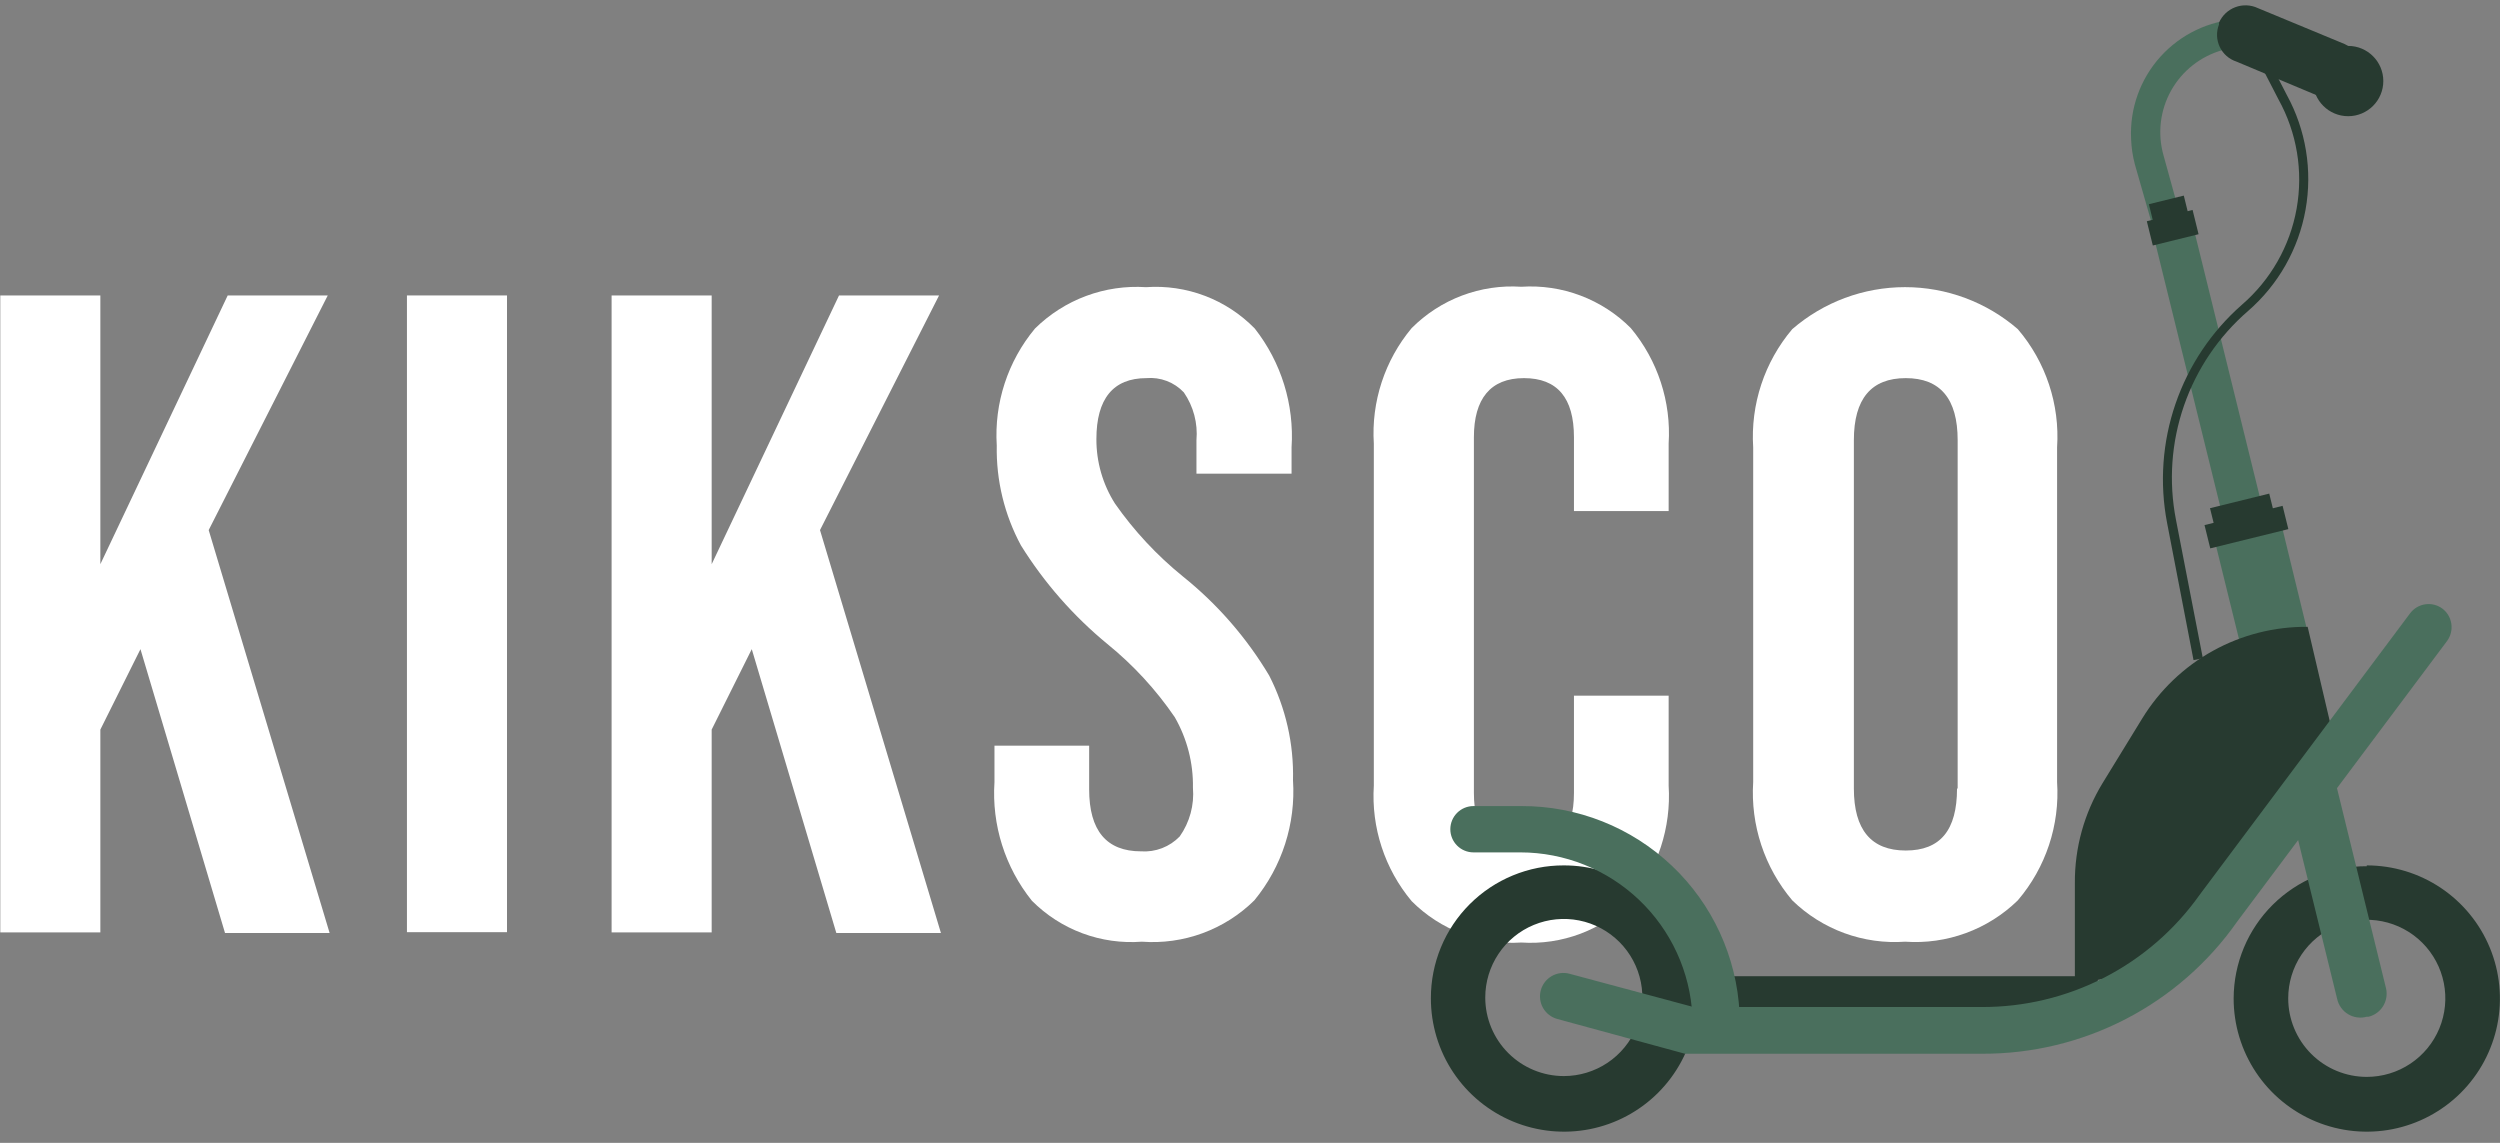 <svg width="175" height="80" viewBox="0 0 175 80" fill="none" xmlns="http://www.w3.org/2000/svg">
  <rect x="0" y="0" width="175" height="80" fill="#808080" stroke="none"/>
  <path d="M0.021 20.681H7.025V39.493L15.939 20.681H22.943L14.608 37.106L23.073 65.31H15.751L9.832 45.441L7.025 51.071V65.267H0.021V20.681Z" fill="white" />
  <path d="M28.486 20.681H35.49V65.252H28.486V20.681Z" fill="white" />
  <path d="M42.812 20.681H49.817V39.493L58.731 20.681H65.735L57.4 37.106L65.865 65.31H58.543L52.624 45.441L49.817 51.071V65.267H42.812V20.681Z" fill="white" />
  <path d="M72.233 63.053C70.351 60.709 69.416 57.745 69.613 54.746V52.199H76.241V55.253C76.241 58.147 77.457 59.594 79.874 59.594C80.373 59.628 80.874 59.552 81.342 59.372C81.809 59.192 82.232 58.912 82.58 58.552C83.28 57.558 83.608 56.349 83.506 55.137C83.535 53.407 83.095 51.702 82.233 50.202C80.917 48.275 79.328 46.549 77.515 45.079C75.137 43.122 73.094 40.791 71.466 38.177C70.309 36.031 69.726 33.624 69.773 31.187C69.587 28.215 70.545 25.285 72.45 22.996C73.468 21.993 74.686 21.216 76.026 20.717C77.365 20.218 78.795 20.009 80.221 20.102C81.624 20.003 83.031 20.21 84.346 20.71C85.661 21.209 86.85 21.99 87.833 22.996C89.688 25.358 90.605 28.321 90.409 31.317V33.155H83.752V30.811C83.855 29.628 83.543 28.446 82.869 27.468C82.536 27.114 82.128 26.841 81.674 26.668C81.221 26.495 80.734 26.427 80.25 26.469C77.92 26.469 76.748 27.916 76.748 30.738C76.742 32.337 77.194 33.904 78.05 35.253C79.388 37.164 80.986 38.878 82.797 40.347C85.212 42.283 87.26 44.636 88.846 47.294C90.001 49.558 90.573 52.075 90.51 54.616C90.709 57.661 89.741 60.667 87.804 63.024C86.775 64.041 85.539 64.825 84.181 65.324C82.823 65.823 81.374 66.026 79.931 65.918C78.517 66.025 77.097 65.825 75.768 65.33C74.439 64.835 73.233 64.058 72.233 63.053Z" fill="white" />
  <path d="M98.817 63.082C96.93 60.825 95.981 57.929 96.168 54.992V31.057C95.983 28.121 96.931 25.225 98.817 22.967C99.815 21.966 101.015 21.189 102.338 20.69C103.661 20.191 105.076 19.98 106.486 20.073C107.897 19.98 109.312 20.189 110.635 20.689C111.958 21.188 113.159 21.965 114.156 22.967C116.042 25.225 116.99 28.121 116.805 31.057V35.774H110.177V30.608C110.177 27.858 109.019 26.469 106.675 26.469C104.33 26.469 103.173 27.916 103.173 30.608V55.513C103.173 58.219 104.345 59.58 106.675 59.58C109.004 59.58 110.177 58.219 110.177 55.513V48.697H116.805V54.992C116.991 57.929 116.043 60.825 114.156 63.082C113.159 64.084 111.958 64.861 110.635 65.36C109.312 65.859 107.897 66.07 106.486 65.976C105.076 66.069 103.661 65.858 102.338 65.359C101.015 64.86 99.815 64.083 98.817 63.082Z" fill="white" />
  <path d="M125.458 63.024C123.512 60.721 122.532 57.755 122.723 54.746V31.317C122.531 28.308 123.511 25.341 125.458 23.04C127.651 21.143 130.454 20.1 133.353 20.1C136.252 20.1 139.054 21.143 141.247 23.04C143.207 25.335 144.194 28.305 143.996 31.317V54.746C144.194 57.758 143.207 60.729 141.247 63.024C140.211 64.036 138.972 64.817 137.613 65.315C136.254 65.814 134.804 66.02 133.36 65.918C131.913 66.021 130.461 65.816 129.099 65.317C127.737 64.818 126.497 64.037 125.458 63.024ZM137.036 55.195V30.811C137.036 27.916 135.82 26.469 133.403 26.469C130.986 26.469 129.771 27.916 129.771 30.811V55.195C129.771 58.089 130.986 59.536 133.403 59.536C135.82 59.536 136.992 58.118 136.992 55.195H137.036Z" fill="white" />
  <path d="M149.437 11.491C149.287 10.919 149.2 10.332 149.177 9.74C149.07 7.623 149.807 5.55 151.225 3.974C152.644 2.398 154.629 1.448 156.745 1.333L156.876 3.315C156.439 3.313 156.005 3.376 155.588 3.503C154.83 3.714 154.121 4.072 153.502 4.557C152.884 5.043 152.367 5.646 151.982 6.332C151.597 7.018 151.352 7.773 151.261 8.554C151.169 9.336 151.233 10.127 151.449 10.884L153.707 19.06L151.767 19.639L149.437 11.491Z" fill="#4A6F5D" />
  <path d="M146.847 68.335H120.205V71.244H146.847V68.335Z" fill="#273A30" />
  <path d="M100.162 69.883C100.16 71.728 100.704 73.532 101.727 75.067C102.75 76.601 104.205 77.798 105.909 78.505C107.612 79.212 109.487 79.398 111.297 79.039C113.106 78.68 114.768 77.792 116.072 76.488C117.376 75.183 118.264 73.522 118.623 71.712C118.982 69.903 118.797 68.028 118.089 66.325C117.382 64.621 116.185 63.166 114.651 62.143C113.116 61.12 111.312 60.575 109.468 60.578C108.245 60.574 107.033 60.812 105.902 61.279C104.771 61.745 103.744 62.43 102.879 63.295C102.015 64.16 101.329 65.187 100.863 66.318C100.397 67.449 100.159 68.66 100.162 69.883ZM109.468 75.325C108.009 75.325 106.61 74.745 105.579 73.714C104.548 72.683 103.968 71.284 103.968 69.826C103.968 68.738 104.291 67.675 104.895 66.77C105.499 65.866 106.358 65.161 107.363 64.745C108.368 64.329 109.474 64.22 110.54 64.432C111.607 64.644 112.587 65.168 113.356 65.937C114.125 66.706 114.649 67.686 114.861 68.753C115.073 69.819 114.964 70.925 114.548 71.93C114.132 72.935 113.427 73.794 112.523 74.398C111.618 75.002 110.555 75.325 109.468 75.325Z" fill="#273A30" />
  <path d="M165.674 60.636C164.455 60.63 163.246 60.865 162.118 61.327C160.989 61.789 159.963 62.469 159.097 63.328C158.232 64.186 157.544 65.207 157.073 66.332C156.603 67.457 156.359 68.664 156.355 69.883C156.352 71.727 156.896 73.531 157.918 75.065C158.941 76.6 160.395 77.796 162.098 78.504C163.801 79.211 165.675 79.398 167.484 79.04C169.292 78.682 170.954 77.796 172.259 76.493C173.564 75.19 174.453 73.529 174.814 71.721C175.175 69.913 174.991 68.038 174.286 66.335C173.581 64.631 172.386 63.175 170.854 62.15C169.321 61.125 167.518 60.578 165.674 60.578V60.636ZM165.674 75.382C164.216 75.382 162.817 74.803 161.786 73.772C160.755 72.74 160.175 71.342 160.175 69.883C160.175 68.796 160.498 67.733 161.102 66.828C161.706 65.924 162.565 65.219 163.57 64.803C164.575 64.387 165.68 64.278 166.747 64.49C167.814 64.702 168.794 65.226 169.563 65.995C170.332 66.764 170.856 67.744 171.068 68.811C171.28 69.877 171.171 70.983 170.755 71.988C170.339 72.993 169.634 73.852 168.729 74.456C167.825 75.06 166.762 75.382 165.674 75.382Z" fill="#273A30" />
  <path d="M153.364 15.209L150.596 15.891L156.024 37.923L158.792 37.241L153.364 15.209Z" fill="#4A6F5D" />
  <path d="M153.481 14.696L150.278 15.485L150.697 17.185L153.9 16.396L153.481 14.696Z" fill="#273A30" />
  <path d="M152.866 13.692L150.421 14.294L150.715 15.489L153.16 14.886L152.866 13.692Z" fill="#273A30" />
  <path d="M154.864 37.164L159.524 35.991L163.46 52.17L159.452 55.788L154.864 37.164Z" fill="#4A6F5D" />
  <path d="M159.782 35.409L154.316 36.756L154.718 38.386L160.184 37.039L159.782 35.409Z" fill="#273A30" />
  <path d="M158.846 34.552L154.701 35.573L154.995 36.768L159.14 35.746L158.846 34.552Z" fill="#273A30" />
  <path d="M161.854 48.09L167.02 69.174C167.121 69.6 167.05 70.048 166.822 70.422C166.595 70.796 166.229 71.065 165.805 71.171H165.674C165.458 71.232 165.231 71.248 165.008 71.218C164.785 71.189 164.57 71.114 164.376 70.999C164.183 70.884 164.015 70.731 163.882 70.549C163.75 70.367 163.655 70.161 163.605 69.941L158.424 48.856C158.364 48.64 158.348 48.413 158.377 48.19C158.407 47.967 158.482 47.752 158.597 47.559C158.712 47.365 158.865 47.197 159.046 47.065C159.228 46.932 159.435 46.837 159.654 46.787H159.784C160.231 46.687 160.7 46.768 161.087 47.012C161.475 47.256 161.75 47.643 161.854 48.09Z" fill="#4A6F5D" />
  <path d="M155.327 1.723V1.593C155.435 1.344 155.592 1.12 155.788 0.932C155.985 0.745 156.217 0.6 156.47 0.504C156.724 0.408 156.994 0.364 157.265 0.375C157.536 0.385 157.802 0.45 158.048 0.566L164.126 3.084C164.596 3.302 164.965 3.692 165.156 4.174C165.347 4.656 165.346 5.193 165.153 5.674V5.804C164.935 6.274 164.545 6.643 164.063 6.834C163.581 7.025 163.044 7.024 162.563 6.832L156.557 4.314C156.302 4.231 156.065 4.098 155.863 3.921C155.661 3.744 155.498 3.527 155.382 3.284C155.267 3.042 155.203 2.778 155.193 2.509C155.184 2.241 155.229 1.973 155.327 1.723Z" fill="#273A30" />
  <path d="M164.372 8.134C165.731 8.134 166.832 7.033 166.832 5.674C166.832 4.315 165.731 3.214 164.372 3.214C163.013 3.214 161.912 4.315 161.912 5.674C161.912 7.033 163.013 8.134 164.372 8.134Z" fill="#273A30" />
  <path d="M163.475 52.156L152.158 67.742L145.241 68.841V61.794C145.227 59.334 145.899 56.919 147.18 54.819L149.958 50.289C151.17 48.312 152.874 46.682 154.903 45.559C156.931 44.435 159.217 43.856 161.536 43.878L163.475 52.156Z" fill="#273A30" />
  <path d="M117.948 73.762L109.019 71.331C108.599 71.219 108.24 70.945 108.021 70.57C107.803 70.194 107.743 69.746 107.854 69.326C107.965 68.906 108.239 68.547 108.615 68.329C108.991 68.11 109.438 68.05 109.858 68.161L118.541 70.491H138.7C141.687 70.505 144.634 69.8 147.292 68.435C149.949 67.069 152.239 65.085 153.967 62.648L168.713 42.923C168.972 42.584 169.354 42.36 169.777 42.3C170.199 42.24 170.628 42.35 170.971 42.605C171.311 42.866 171.536 43.251 171.595 43.676C171.655 44.101 171.545 44.532 171.289 44.877L156.601 64.514C154.591 67.382 151.917 69.721 148.807 71.331C145.698 72.941 142.245 73.775 138.743 73.762H117.948Z" fill="#4A6F5D" />
  <path d="M118.469 71.113C118.309 68.027 116.972 65.118 114.732 62.989C112.491 60.859 109.52 59.67 106.429 59.667H103.144C102.714 59.667 102.301 59.496 101.998 59.192C101.694 58.888 101.523 58.476 101.523 58.046C101.523 57.616 101.694 57.204 101.998 56.9C102.301 56.596 102.714 56.425 103.144 56.425H106.501C110.418 56.413 114.189 57.909 117.032 60.604C119.875 63.298 121.571 66.984 121.768 70.896C121.776 71.326 121.618 71.742 121.327 72.057C121.036 72.373 120.634 72.563 120.205 72.59C119.787 72.594 119.38 72.447 119.061 72.176C118.742 71.905 118.532 71.528 118.469 71.113Z" fill="#4A6F5D" />
  <path d="M151.695 36.599C151.163 33.819 151.366 30.947 152.285 28.269C153.204 25.591 154.806 23.2 156.934 21.332C158.945 19.595 160.298 17.218 160.764 14.601C161.231 11.985 160.783 9.287 159.495 6.962L158.525 5.081L159.104 4.762L160.074 6.643C161.417 9.094 161.88 11.931 161.388 14.682C160.896 17.433 159.477 19.933 157.368 21.766C155.314 23.542 153.766 25.829 152.879 28.396C151.992 30.962 151.798 33.717 152.317 36.382L154.199 46.078L153.547 46.208L151.695 36.599Z" fill="#273A30" />
</svg>